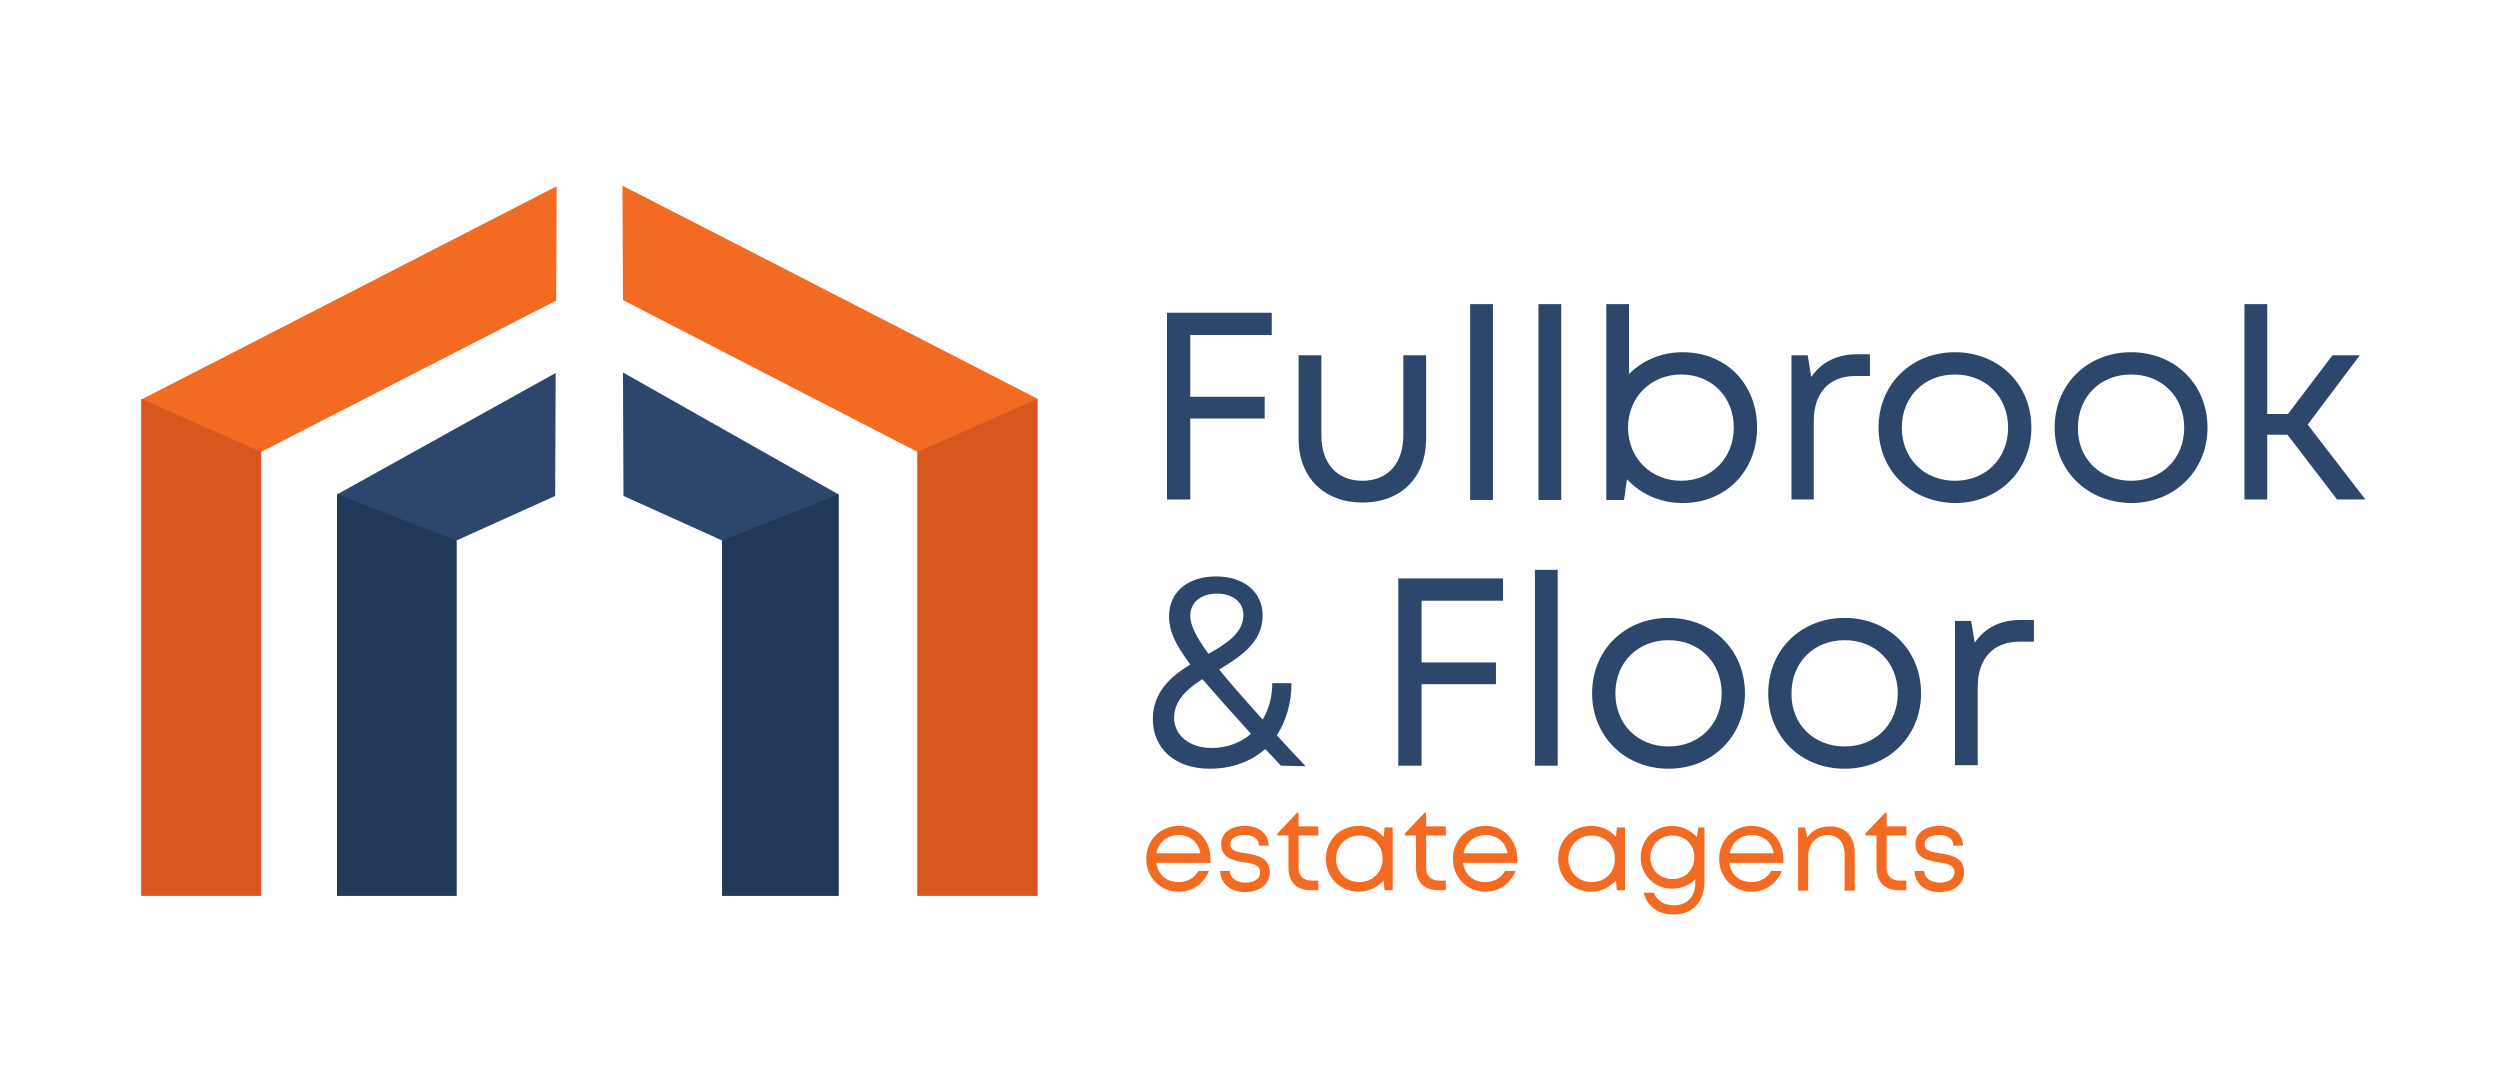 <?xml version="1.0" encoding="utf-8"?>
<!-- Generator: Adobe Illustrator 23.0.3, SVG Export Plug-In . SVG Version: 6.00 Build 0)  -->
<svg version="1.1" id="Layer_1" xmlns="http://www.w3.org/2000/svg" xmlns:xlink="http://www.w3.org/1999/xlink" x="0px" y="0px"
	 viewBox="0 0 494 214" style="enable-background:new 0 0 494 214;" xml:space="preserve">
<style type="text/css">
	.st0{fill:#2C466C;}
	.st1{fill:#F36B23;}
	.st2{fill-rule:evenodd;clip-rule:evenodd;fill:#F36B23;}
	.st3{fill-rule:evenodd;clip-rule:evenodd;fill:#D7571F;}
	.st4{fill-rule:evenodd;clip-rule:evenodd;fill:#2C466C;}
	.st5{fill-rule:evenodd;clip-rule:evenodd;fill:#213859;}
</style>
<polygon class="st0" points="235.2,66.2 235.2,78.4 249.9,78.4 249.9,82.7 235.2,82.7 235.2,98.7 230.6,98.7 230.6,61.8 251.3,61.8 
	251.3,66.2 "/>
<path class="st0" d="M256.6,86.7V70.2h4.5V86c0,5.6,3.1,9,8.1,9c5.1,0,8.1-3.5,8.1-9V70.2h4.5v16.5c0,7.6-4.9,12.6-12.6,12.6
	C261.6,99.3,256.6,94.3,256.6,86.7"/>
<rect x="290.5" y="60.1" class="st0" width="4.5" height="38.7"/>
<rect x="304" y="60.1" class="st0" width="4.5" height="38.7"/>
<path class="st0" d="M332.5,69.6c8.6,0,14.7,6.3,14.7,14.9c0,8.5-6.1,14.9-14.7,14.9c-4.5,0-8.3-1.8-11-4.7l-0.6,4.1h-3.5V60.1h4.5
	v13.8C324.6,71.2,328.3,69.6,332.5,69.6L332.5,69.6z M342.6,84.5c0-6.1-4.4-10.5-10.4-10.5c-6,0-10.5,4.5-10.5,10.5
	c0,6,4.5,10.5,10.5,10.5C338.2,95,342.6,90.5,342.6,84.5"/>
<path class="st0" d="M369.5,70.1v4.2h-2.9c-5.2,0-8.2,3.4-8.2,8.9v15.5H354V70.2h3.2l0.7,4.3c2-2.9,5-4.5,9.1-4.5H369.5z"/>
<path class="st0" d="M371.2,84.5c0-8.6,6.5-14.9,15.1-14.9c8.6,0,15.1,6.3,15.1,14.9c0,8.5-6.5,14.9-15.1,14.9
	C377.7,99.3,371.2,93,371.2,84.5 M386.3,95c6.1,0,10.5-4.4,10.5-10.5s-4.4-10.5-10.5-10.5c-6.1,0-10.5,4.4-10.5,10.5
	C375.8,90.6,380.2,95,386.3,95L386.3,95z"/>
<path class="st0" d="M406,84.5c0-8.6,6.5-14.9,15.1-14.9c8.6,0,15.1,6.3,15.1,14.9c0,8.5-6.5,14.9-15.1,14.9
	C412.4,99.3,406,93,406,84.5 M421.1,95c6.1,0,10.5-4.4,10.5-10.5s-4.4-10.5-10.5-10.5c-6.1,0-10.5,4.4-10.5,10.5
	C410.5,90.6,415,95,421.1,95L421.1,95z"/>
<polygon class="st0" points="452,85.9 448,85.9 448,98.7 443.5,98.7 443.5,60.1 448,60.1 448,81.8 452.1,81.8 460.9,70.2 
	466.3,70.2 456,83.9 467.4,98.7 461.8,98.7 "/>
<path class="st0" d="M253.1,151.3c-1.1-1.2-2.1-2.3-3.1-3.3c-2.8,2.5-6.6,3.9-11,3.9c-6.7,0-11.2-3.9-11.2-9.8
	c0-5.3,3.5-8.4,7.4-10.8c-3.2-4.3-4.2-6.8-4.2-9.5c0-4.9,3.8-7.9,9.3-7.9c5.5,0,9.2,3.1,9.2,7.7c0,5.3-4.3,8.1-8.6,10.7
	c2.2,2.7,5.1,6,8.6,9.9c1.2-2,1.9-4.5,1.9-7.2h3.8c0,4-1.1,7.5-2.9,10.3c1.7,1.9,3.6,3.9,5.7,6.1L253.1,151.3z M239.4,147.8
	c3,0,5.7-1,7.8-2.8c-4.1-4.5-7.2-8-9.6-10.8c-3.1,2-5.6,4.2-5.6,7.7C232.1,145.4,235.1,147.8,239.4,147.8z M235.2,121.7
	c0,1.8,1.1,4.1,3.6,7.5c3.7-2.1,6.9-4.2,6.9-7.7c0-2.5-2.1-4.2-5.2-4.2C237.3,117.3,235.2,119,235.2,121.7"/>
<polygon class="st0" points="280.9,118.7 280.9,130.9 295.6,130.9 295.6,135.2 280.9,135.2 280.9,151.3 276.3,151.3 276.3,114.3 
	297,114.3 297,118.7 "/>
<rect x="303.3" y="112.6" class="st0" width="4.5" height="38.7"/>
<path class="st0" d="M314.6,137c0-8.6,6.5-14.9,15.1-14.9c8.6,0,15.1,6.3,15.1,14.9c0,8.5-6.5,14.9-15.1,14.9
	C321.1,151.9,314.6,145.5,314.6,137 M329.7,147.5c6.1,0,10.5-4.4,10.5-10.5s-4.4-10.5-10.5-10.5c-6.1,0-10.5,4.4-10.5,10.5
	C319.2,143.1,323.6,147.5,329.7,147.5L329.7,147.5z"/>
<path class="st0" d="M349.4,137c0-8.6,6.5-14.9,15.1-14.9c8.6,0,15.1,6.3,15.1,14.9c0,8.5-6.5,14.9-15.1,14.9
	C355.8,151.9,349.4,145.5,349.4,137 M364.5,147.5c6.1,0,10.5-4.4,10.5-10.5s-4.4-10.5-10.5-10.5c-6.1,0-10.5,4.4-10.5,10.5
	C353.9,143.1,358.4,147.5,364.5,147.5L364.5,147.5z"/>
<path class="st0" d="M401.9,122.6v4.2H399c-5.2,0-8.2,3.4-8.2,8.9v15.5h-4.5v-28.5h3.2l0.7,4.3c2-2.9,5-4.5,9.1-4.5H401.9z"/>
<path class="st1" d="M239.2,170.5h-10.7c0.3,2.3,2,3.8,4.4,3.8c1.7,0,3.1-0.8,3.9-2.2h2.1c-1.1,2.6-3.3,4.1-6,4.1
	c-3.6,0-6.4-2.8-6.4-6.5c0-3.7,2.8-6.5,6.4-6.5c3.8,0,6.3,2.9,6.3,6.6C239.2,170,239.2,170.2,239.2,170.5 M228.5,168.6h8.7
	c-0.4-2.2-2.1-3.6-4.3-3.6C230.6,165,228.9,166.5,228.5,168.6"/>
<path class="st1" d="M241.1,172.1h1.9c0.1,1.5,1.4,2.3,3.1,2.3c1.7,0,2.9-0.7,2.9-2c0-1.5-1.5-1.8-3.2-2c-2.1-0.4-4.5-0.8-4.5-3.6
	c0-2.2,1.9-3.6,4.7-3.6c2.8,0,4.6,1.5,4.7,3.9h-1.9c-0.1-1.4-1.1-2.1-2.9-2.1c-1.7,0-2.8,0.7-2.8,1.8c0,1.3,1.4,1.6,3.1,1.8
	c2.2,0.4,4.7,0.8,4.7,3.8c0,2.3-2,3.9-5,3.9C243.1,176.2,241.2,174.6,241.1,172.1"/>
<path class="st1" d="M260.5,174.1v1.8h-1.6c-2.7,0-4.3-1.7-4.3-4.4v-6.4h-2.2v-0.4l3.9-4.1h0.3v2.7h3.9v1.8h-3.9v6.3
	c0,1.7,0.9,2.6,2.6,2.6H260.5z"/>
<path class="st1" d="M275.2,163.4v12.5h-1.6l-0.2-1.9c-1.2,1.3-2.9,2.2-4.9,2.2c-3.7,0-6.5-2.8-6.5-6.5c0-3.7,2.8-6.5,6.5-6.5
	c2,0,3.8,0.8,4.9,2.2l0.2-1.9H275.2z M273.2,169.7c0-2.7-1.9-4.6-4.6-4.6c-2.6,0-4.6,2-4.6,4.6c0,2.6,2,4.6,4.6,4.6
	C271.2,174.3,273.2,172.4,273.2,169.7"/>
<path class="st1" d="M285.7,174.1v1.8h-1.6c-2.7,0-4.3-1.7-4.3-4.4v-6.4h-2.2v-0.4l3.9-4.1h0.3v2.7h3.9v1.8h-3.9v6.3
	c0,1.7,0.9,2.6,2.6,2.6H285.7z"/>
<path class="st1" d="M299.8,170.5h-10.7c0.3,2.3,2,3.8,4.4,3.8c1.7,0,3.1-0.8,3.9-2.2h2.1c-1.1,2.6-3.3,4.1-6,4.1
	c-3.6,0-6.4-2.8-6.4-6.5c0-3.7,2.8-6.5,6.4-6.5c3.8,0,6.3,2.9,6.3,6.6C299.9,170,299.9,170.2,299.8,170.5 M289.2,168.6h8.7
	c-0.4-2.2-2.1-3.6-4.3-3.6C291.3,165,289.6,166.5,289.2,168.6"/>
<path class="st1" d="M321.1,163.4v12.5h-1.6l-0.2-1.9c-1.2,1.3-2.9,2.2-4.9,2.2c-3.7,0-6.5-2.8-6.5-6.5c0-3.7,2.8-6.5,6.5-6.5
	c2,0,3.8,0.8,4.9,2.2l0.2-1.9H321.1z M319.1,169.7c0-2.7-1.9-4.6-4.6-4.6c-2.6,0-4.6,2-4.6,4.6c0,2.6,2,4.6,4.6,4.6
	C317.2,174.3,319.1,172.4,319.1,169.7"/>
<path class="st1" d="M336.8,163.4v10.8c0,4-2.3,6.5-6.1,6.5c-3.1,0-5.2-1.6-5.9-4.3h2c0.6,1.6,2.1,2.5,4,2.5c2.5,0,4.2-1.7,4.2-4.4
	v-0.8c-1.1,1.2-2.7,1.9-4.6,1.9c-3.5,0-6.2-2.7-6.2-6.2c0-3.5,2.7-6.2,6.2-6.2c2,0,3.7,0.9,4.9,2.2l0.3-1.9H336.8z M334.8,169.4
	c0-2.5-1.8-4.3-4.3-4.3c-2.5,0-4.4,1.9-4.4,4.3c0,2.4,1.8,4.3,4.4,4.3S334.8,171.8,334.8,169.4"/>
<path class="st1" d="M352.4,170.5h-10.7c0.3,2.3,2,3.8,4.4,3.8c1.7,0,3.1-0.8,3.9-2.2h2.1c-1.1,2.6-3.3,4.1-6,4.1
	c-3.6,0-6.4-2.8-6.4-6.5c0-3.7,2.8-6.5,6.4-6.5c3.8,0,6.3,2.9,6.3,6.6C352.4,170,352.4,170.2,352.4,170.5 M341.8,168.6h8.7
	c-0.4-2.2-2.1-3.6-4.3-3.6C343.8,165,342.2,166.5,341.8,168.6"/>
<path class="st1" d="M366.5,168.5v7.5h-2v-7c0-2.5-1.2-4-3.4-4c-2.1,0-3.8,1.8-3.8,4.2v6.8h-2v-12.5h1.4l0.4,2
	c0.9-1.4,2.5-2.2,4.5-2.2C364.6,163.2,366.5,165.4,366.5,168.5"/>
<path class="st1" d="M376.7,174.1v1.8h-1.6c-2.7,0-4.3-1.7-4.3-4.4v-6.4h-2.2v-0.4l3.9-4.1h0.3v2.7h3.9v1.8h-3.9v6.3
	c0,1.7,0.9,2.6,2.6,2.6H376.7z"/>
<path class="st1" d="M378.3,172.1h1.9c0.1,1.5,1.4,2.3,3.1,2.3c1.7,0,2.9-0.7,2.9-2c0-1.5-1.5-1.8-3.2-2c-2.1-0.4-4.5-0.8-4.5-3.6
	c0-2.2,1.9-3.6,4.7-3.6c2.8,0,4.6,1.5,4.7,3.9h-1.9c-0.1-1.4-1.1-2.1-2.9-2.1c-1.7,0-2.8,0.7-2.8,1.8c0,1.3,1.4,1.6,3.1,1.8
	c2.2,0.4,4.7,0.8,4.7,3.8c0,2.3-2,3.9-5,3.9C380.3,176.2,378.4,174.6,378.3,172.1"/>
<path class="st2" d="M181.3,89.3V177H205V78.8c-27.3-14-54.6-28.1-82-42.1l0.1,22.6L181.3,89.3z"/>
<polyline class="st3" points="181.3,89.3 181.3,177 205,177 205,78.8 "/>
<polygon class="st4" points="142.7,106.8 142.7,177 165.7,177 165.7,97.7 123.1,73.6 123.2,98 "/>
<polyline class="st5" points="142.7,106.8 142.7,177 165.7,177 165.7,97.7 "/>
<polygon class="st4" points="90.2,177 90.2,106.8 109.7,98 109.8,73.7 66.6,97.7 66.6,177 "/>
<polyline class="st5" points="66.6,97.7 66.6,177 90.2,177 90.2,106.8 "/>
<path class="st2" d="M51.6,177V89.3l15-7.7l43.3-22.2l0.1-22.6c-27.3,14-54.6,28.1-82,42.1V177H51.6z"/>
<polyline class="st3" points="27.9,78.8 27.9,177 51.6,177 51.6,89.3 "/>
<g>
</g>
<g>
</g>
<g>
</g>
<g>
</g>
<g>
</g>
<g>
</g>
<g>
</g>
<g>
</g>
<g>
</g>
<g>
</g>
<g>
</g>
<g>
</g>
<g>
</g>
<g>
</g>
<g>
</g>
</svg>
